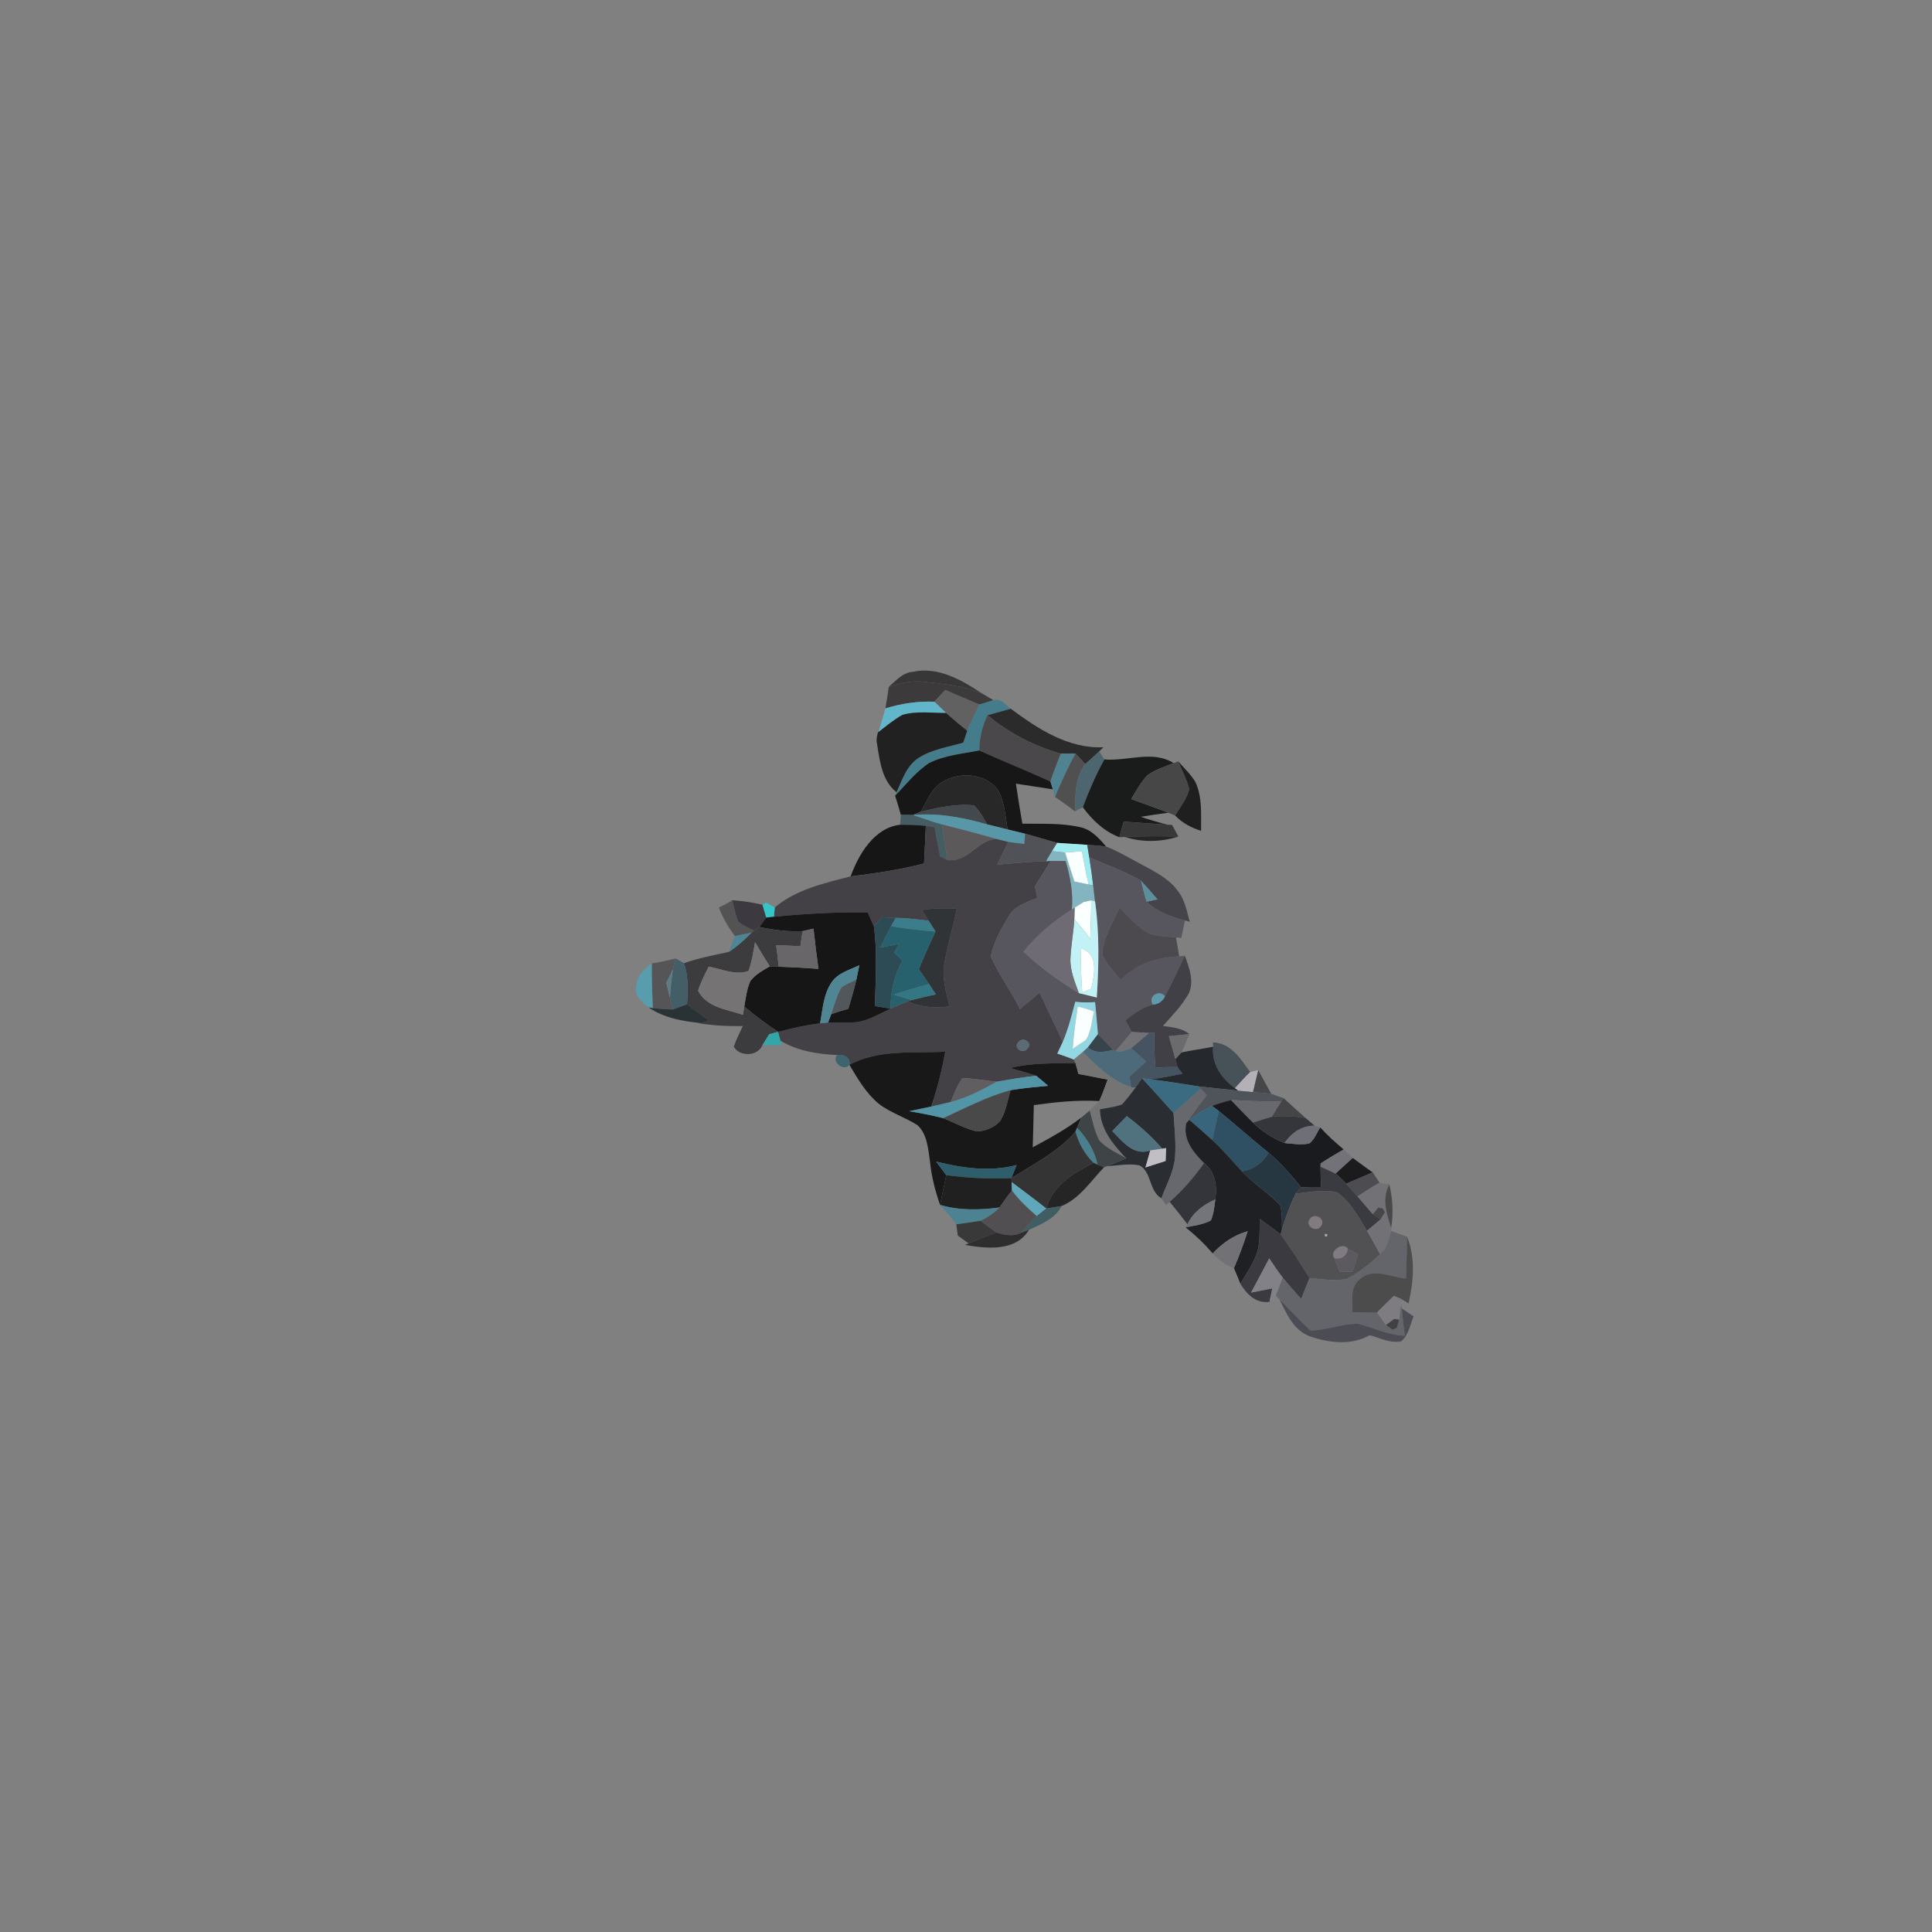 <?xml version="1.0" encoding="UTF-8" ?>
<!DOCTYPE svg PUBLIC "-//W3C//DTD SVG 1.1//EN" "http://www.w3.org/Graphics/SVG/1.1/DTD/svg11.dtd">
<svg width="384pt" height="384pt" viewBox="0 0 384 384" version="1.1" xmlns="http://www.w3.org/2000/svg">
<rect x="0" y="0" width="384" height="384" fill="#808080" stroke="none"/>
<g id="#151515ae">
<path fill="#151515" opacity="0.68" d=" M 181.42 133.53 C 186.44 132.43 191.16 135.16 195.18 137.83 C 191.53 136.30 187.53 135.94 183.64 135.51 C 181.25 135.21 178.90 135.77 176.65 136.52 C 178.09 135.30 179.38 133.68 181.42 133.53 Z" />
</g>
<g id="#3c3a3bff">
<path fill="#3c3a3b" opacity="1.00" d=" M 176.65 136.52 C 178.90 135.77 181.25 135.21 183.64 135.51 C 187.53 135.94 191.53 136.30 195.18 137.83 C 195.75 138.17 196.88 138.84 197.45 139.17 C 196.76 139.39 195.38 139.82 194.68 140.04 C 192.41 139.09 190.13 138.16 187.89 137.14 C 187.17 137.93 186.45 138.70 185.72 139.47 C 182.41 139.34 179.13 139.83 175.98 140.80 C 176.23 139.38 176.45 137.95 176.65 136.52 Z" />
</g>
<g id="#616162ff">
<path fill="#616162" opacity="1.00" d=" M 185.72 139.47 C 186.45 138.70 187.17 137.93 187.89 137.14 C 190.13 138.16 192.41 139.09 194.68 140.04 C 193.83 141.76 192.96 143.47 192.24 145.25 C 190.81 144.10 189.40 142.94 188.05 141.71 C 187.26 140.97 186.48 140.22 185.72 139.47 Z" />
</g>
<g id="#62b6caff">
<path fill="#62b6ca" opacity="1.00" d=" M 175.98 140.80 C 179.13 139.83 182.41 139.34 185.72 139.47 C 186.48 140.22 187.26 140.97 188.05 141.71 C 185.15 141.73 182.14 141.26 179.32 142.11 C 177.61 143.08 176.10 144.35 174.54 145.54 C 174.67 145.16 174.92 144.40 175.04 144.02 C 175.37 142.95 175.68 141.88 175.98 140.80 Z" />
</g>
<g id="#437c8bfa">
<path fill="#437c8b" opacity="0.98" d=" M 197.45 139.17 C 198.93 138.67 199.85 140.13 200.90 140.87 C 199.35 141.30 197.81 141.73 196.27 142.16 C 195.22 144.35 194.66 146.73 194.65 149.16 C 191.29 149.82 187.77 150.11 184.67 151.66 C 182.04 153.39 180.10 155.93 177.91 158.15 L 178.20 157.47 C 179.31 154.99 180.20 152.14 182.63 150.60 C 185.29 148.92 188.47 148.47 191.45 147.60 C 191.64 147.01 192.04 145.84 192.24 145.25 C 192.96 143.47 193.83 141.76 194.68 140.04 C 195.38 139.82 196.76 139.39 197.45 139.17 Z" />
</g>
<g id="#2b2b2cfd">
<path fill="#2b2b2c" opacity="1.00" d=" M 196.27 142.16 C 197.81 141.73 199.35 141.30 200.90 140.87 C 206.28 144.86 212.32 148.84 219.32 148.52 C 219.11 148.72 218.69 149.14 218.48 149.35 C 217.57 150.21 216.62 151.03 215.69 151.87 C 215.06 151.16 214.42 150.47 213.76 149.78 C 212.79 149.76 211.81 149.79 210.84 149.81 C 205.51 148.27 200.54 145.71 196.27 142.16 Z" />
</g>
<g id="#222122ff">
<path fill="#222122" opacity="1.00" d=" M 174.54 145.54 C 176.10 144.35 177.61 143.08 179.32 142.11 C 182.14 141.26 185.15 141.73 188.05 141.71 C 189.40 142.94 190.81 144.10 192.24 145.25 C 192.04 145.84 191.64 147.01 191.45 147.60 C 188.47 148.47 185.29 148.92 182.63 150.60 C 180.20 152.14 179.31 154.99 178.20 157.47 C 175.31 155.20 174.87 151.32 174.33 147.93 C 173.98 146.55 174.64 145.29 175.04 144.02 C 174.92 144.40 174.67 145.16 174.54 145.54 Z" />
</g>
<g id="#4a484aff">
<path fill="#4a484a" opacity="1.00" d=" M 194.65 149.16 C 194.66 146.73 195.22 144.35 196.27 142.16 C 200.54 145.71 205.51 148.27 210.84 149.81 C 210.13 151.64 209.40 153.46 208.79 155.32 C 204.11 153.18 199.33 151.29 194.65 149.16 Z" />
</g>
<g id="#171718ff">
<path fill="#171718" opacity="1.00" d=" M 194.65 149.16 C 199.33 151.29 204.11 153.18 208.79 155.32 C 208.91 155.71 209.14 156.49 209.26 156.88 C 206.81 156.50 204.37 156.12 201.92 155.76 C 202.31 158.41 202.74 161.06 203.20 163.71 C 207.02 163.78 210.90 163.54 214.66 164.40 C 216.89 164.84 218.42 166.61 219.84 168.24 C 218.59 168.10 217.34 168.00 216.09 167.92 C 214.10 167.79 212.11 167.66 210.13 167.53 C 207.99 166.96 205.88 166.28 203.75 165.71 C 202.59 165.42 201.44 165.13 200.28 164.86 C 199.76 162.14 199.72 159.17 198.19 156.78 C 195.61 153.66 190.68 153.39 187.34 155.40 C 185.10 156.65 184.29 159.26 183.02 161.33 C 182.63 161.50 181.85 161.82 181.45 161.99 C 180.85 161.98 179.65 161.96 179.05 161.95 C 178.70 160.67 178.31 159.41 177.91 158.15 C 180.10 155.93 182.04 153.39 184.67 151.66 C 187.77 150.11 191.29 149.82 194.65 149.16 Z" />
</g>
<g id="#4f8392fe">
<path fill="#4f8392" opacity="1.00" d=" M 210.84 149.81 C 211.81 149.79 212.79 149.76 213.76 149.78 C 212.24 152.57 210.92 155.46 209.70 158.40 C 209.59 158.02 209.37 157.26 209.26 156.88 C 209.14 156.49 208.91 155.71 208.79 155.32 C 209.40 153.46 210.13 151.64 210.84 149.81 Z" />
</g>
<g id="#505051ff">
<path fill="#505051" opacity="1.00" d=" M 209.70 158.40 C 210.92 155.46 212.24 152.57 213.76 149.78 C 214.42 150.47 215.06 151.16 215.69 151.87 C 213.64 154.57 213.75 158.06 213.65 161.27 C 212.37 160.26 211.03 159.33 209.70 158.40 Z" />
</g>
<g id="#4d656efe">
<path fill="#4d656e" opacity="1.00" d=" M 215.69 151.87 C 216.62 151.03 217.57 150.21 218.48 149.35 C 218.74 149.75 219.25 150.54 219.50 150.94 C 217.82 153.99 216.45 157.19 215.22 160.44 C 214.82 160.65 214.04 161.06 213.65 161.27 C 213.75 158.06 213.64 154.57 215.69 151.87 Z" />
</g>
<g id="#1a1b1bff">
<path fill="#1a1b1b" opacity="1.00" d=" M 219.50 150.94 C 224.08 151.35 229.10 149.04 233.27 151.68 C 231.49 152.38 229.62 152.95 228.05 154.08 C 226.73 155.47 225.82 157.19 224.83 158.82 C 227.29 159.72 229.76 160.58 232.20 161.53 C 230.37 161.78 228.54 162.05 226.73 162.35 C 228.46 162.93 230.23 163.45 232.00 163.91 C 229.12 163.72 226.23 163.52 223.35 163.30 C 223.13 164.07 222.70 165.62 222.48 166.40 C 219.44 165.25 217.12 163.01 215.22 160.44 C 216.45 157.19 217.82 153.99 219.50 150.94 Z" />
</g>
<g id="#484748ff">
<path fill="#484748" opacity="1.00" d=" M 228.05 154.08 C 229.62 152.95 231.49 152.38 233.27 151.68 L 234.19 151.33 C 234.95 153.16 235.91 154.94 236.38 156.88 C 235.88 158.81 234.59 160.41 233.57 162.09 C 233.23 161.95 232.54 161.67 232.20 161.53 C 229.76 160.58 227.29 159.72 224.83 158.82 C 225.82 157.19 226.73 155.47 228.05 154.08 Z" />
</g>
<g id="#1e1f1efd">
<path fill="#1e1f1e" opacity="1.00" d=" M 234.19 151.33 C 235.32 152.65 236.64 153.85 237.55 155.35 C 239.02 158.39 238.69 161.87 238.72 165.14 C 236.79 164.52 234.97 163.58 233.57 162.09 C 234.59 160.41 235.88 158.81 236.38 156.88 C 235.91 154.94 234.95 153.16 234.19 151.33 Z" />
</g>
<g id="#292829ff">
<path fill="#292829" opacity="1.00" d=" M 187.34 155.40 C 190.68 153.39 195.61 153.66 198.19 156.78 C 199.72 159.17 199.76 162.14 200.28 164.86 C 198.92 164.53 197.57 164.20 196.22 163.86 C 195.41 162.56 194.72 161.15 193.59 160.09 C 190.03 159.69 186.47 160.54 183.02 161.33 C 184.29 159.26 185.10 156.65 187.34 155.40 Z" />
</g>
<g id="#43494dff">
<path fill="#43494d" opacity="1.00" d=" M 183.02 161.33 C 186.47 160.54 190.03 159.69 193.59 160.09 C 194.72 161.15 195.41 162.56 196.22 163.86 C 191.42 162.48 186.47 161.54 181.45 161.99 C 181.85 161.82 182.63 161.50 183.02 161.33 Z" />
</g>
<g id="#455c63ff">
<path fill="#455c63" opacity="1.00" d=" M 179.05 161.95 C 179.65 161.96 180.85 161.98 181.45 161.99 C 183.38 162.61 185.27 163.31 187.22 163.86 C 187.55 166.22 187.93 168.57 188.31 170.92 C 187.95 170.75 187.22 170.40 186.85 170.23 C 186.46 168.29 186.13 166.33 185.76 164.38 C 185.33 164.32 184.46 164.20 184.02 164.14 C 182.33 164.00 180.63 163.92 178.93 163.92 C 178.96 163.42 179.02 162.44 179.05 161.95 Z" />
</g>
<g id="#5897a8ff">
<path fill="#5897a8" opacity="1.00" d=" M 181.45 161.99 C 186.47 161.54 191.42 162.48 196.22 163.86 C 197.57 164.20 198.92 164.53 200.28 164.86 C 201.44 165.13 202.59 165.42 203.75 165.71 C 203.71 166.22 203.64 167.24 203.60 167.75 C 202.54 167.63 201.47 167.49 200.42 167.34 C 199.80 167.19 198.56 166.88 197.94 166.73 C 194.39 165.69 190.80 164.78 187.22 163.86 C 185.27 163.31 183.38 162.61 181.45 161.99 Z" />
</g>
<g id="#393839fc">
<path fill="#393839" opacity="1.00" d=" M 223.35 163.30 C 226.23 163.52 229.12 163.72 232.00 163.91 L 232.95 163.95 C 233.27 164.54 233.90 165.70 234.22 166.28 C 230.68 166.18 227.13 166.19 223.60 166.35 L 222.48 166.40 C 222.70 165.62 223.13 164.07 223.35 163.30 Z" />
</g>
<g id="#161616ff">
<path fill="#161616" opacity="1.00" d=" M 169.07 174.19 C 170.68 169.74 173.79 164.50 178.93 163.92 C 180.63 163.92 182.33 164.00 184.02 164.14 C 183.92 166.63 183.77 169.13 183.66 171.62 C 178.88 172.88 173.98 173.59 169.07 174.19 Z" />
</g>
<g id="#434146ff">
<path fill="#434146" opacity="1.00" d=" M 184.02 164.14 C 184.46 164.20 185.33 164.32 185.76 164.38 C 186.13 166.33 186.46 168.29 186.85 170.23 C 187.22 170.40 187.95 170.75 188.31 170.92 C 192.28 171.51 194.19 167.04 197.94 166.73 C 198.56 166.88 199.80 167.19 200.42 167.34 C 199.70 168.84 198.96 170.34 198.22 171.84 C 201.45 171.60 204.68 171.26 207.93 171.15 L 208.85 171.12 C 207.78 172.78 206.77 174.48 205.70 176.13 C 205.86 176.91 206.02 177.69 206.18 178.47 C 204.03 179.33 201.51 180.10 200.37 182.31 C 198.92 184.73 197.49 187.26 196.92 190.05 C 198.48 193.74 200.99 196.94 202.72 200.56 C 204.00 199.44 205.35 198.40 206.63 197.28 C 208.14 200.56 209.74 203.80 211.23 207.09 C 210.88 207.87 210.52 208.64 210.15 209.41 C 211.25 209.77 212.34 210.16 213.43 210.59 L 213.75 211.27 C 209.40 211.39 205.01 211.21 200.76 212.28 C 202.50 212.75 204.24 213.24 205.95 213.81 C 203.33 214.10 200.72 214.53 198.13 215.00 C 195.84 214.78 193.58 214.35 191.28 214.28 C 190.26 215.73 189.61 217.39 188.96 219.03 C 187.66 219.36 186.36 219.66 185.06 219.95 C 186.29 216.39 187.21 212.73 187.87 209.03 C 181.49 209.37 174.66 208.52 168.82 211.63 C 169.14 210.20 167.58 209.46 166.38 209.69 C 162.50 209.54 158.48 208.87 155.11 206.84 C 154.99 206.40 154.75 205.53 154.64 205.09 C 157.39 204.38 160.17 203.73 163.00 203.40 C 163.40 203.36 164.19 203.27 164.59 203.23 C 166.50 203.21 168.41 203.34 170.32 203.15 C 172.73 202.80 174.84 201.47 177.02 200.47 C 178.12 199.97 179.23 199.48 180.36 199.04 C 183.00 200.21 185.90 200.42 188.74 200.04 C 188.07 197.27 187.17 194.41 187.68 191.54 C 188.33 187.85 189.45 184.26 190.18 180.59 C 187.86 180.47 185.54 180.47 183.25 180.88 C 183.58 181.40 184.23 182.46 184.56 182.99 C 182.38 182.76 180.21 182.44 178.03 182.44 C 177.12 182.41 176.22 182.36 175.32 182.31 C 174.91 182.76 174.10 183.66 173.69 184.11 C 173.29 183.19 172.88 182.27 172.46 181.36 C 166.24 181.25 160.02 181.60 153.83 182.21 C 153.87 181.75 153.95 180.82 153.99 180.36 C 158.19 176.82 163.85 175.51 169.07 174.19 C 173.98 173.59 178.88 172.88 183.66 171.62 C 183.77 169.13 183.92 166.63 184.02 164.14 M 202.41 207.14 C 201.24 208.31 203.40 209.60 204.23 208.41 C 205.40 207.23 203.23 205.94 202.41 207.14 Z" />
</g>
<g id="#5b595aff">
<path fill="#5b595a" opacity="1.00" d=" M 187.22 163.86 C 190.80 164.78 194.39 165.69 197.94 166.73 C 194.19 167.04 192.28 171.51 188.31 170.92 C 187.93 168.57 187.55 166.22 187.22 163.86 Z" />
</g>
<g id="#515258ff">
<path fill="#515258" opacity="1.00" d=" M 203.75 165.71 C 205.88 166.28 207.99 166.96 210.13 167.53 C 209.88 167.93 209.37 168.75 209.11 169.16 C 208.81 169.66 208.22 170.65 207.93 171.15 C 204.68 171.26 201.45 171.60 198.22 171.84 C 198.96 170.34 199.70 168.84 200.42 167.34 C 201.47 167.49 202.54 167.63 203.60 167.75 C 203.64 167.24 203.71 166.22 203.75 165.71 Z" />
</g>
<g id="#181818df">
<path fill="#181818" opacity="0.87" d=" M 223.60 166.35 C 227.13 166.19 230.68 166.18 234.22 166.28 C 230.73 167.36 227.09 167.48 223.60 166.35 Z" />
</g>
<g id="#9febf0ff">
<path fill="#9febf0" opacity="1.00" d=" M 209.11 169.16 C 209.37 168.75 209.88 167.93 210.13 167.53 C 212.11 167.66 214.10 167.79 216.09 167.92 C 216.19 168.54 216.40 169.79 216.50 170.42 C 216.81 172.27 217.06 174.14 217.28 176.01 L 216.38 175.79 C 215.84 173.60 215.44 171.38 215.05 169.17 C 213.93 169.29 212.81 169.38 211.69 169.45 C 210.83 169.37 209.97 169.27 209.11 169.16 Z" />
</g>
<g id="#444349fa">
<path fill="#444349" opacity="0.98" d=" M 216.09 167.92 C 217.34 168.00 218.59 168.10 219.84 168.24 C 222.35 169.24 224.66 170.66 227.06 171.91 C 229.58 173.29 232.30 174.61 234.04 177.00 C 235.49 178.76 235.88 181.07 236.48 183.21 L 235.52 182.94 C 232.74 182.27 229.99 181.24 227.89 179.22 C 228.44 179.11 229.52 178.88 230.06 178.76 C 228.97 177.51 227.91 176.25 226.79 175.04 C 223.52 173.17 219.94 171.92 216.50 170.42 C 216.40 169.79 216.19 168.54 216.09 167.92 Z" />
</g>
<g id="#83b5c1ff">
<path fill="#83b5c1" opacity="1.00" d=" M 207.93 171.15 C 208.22 170.65 208.81 169.66 209.11 169.16 C 209.97 169.27 210.83 169.37 211.69 169.45 C 212.28 171.38 212.94 173.29 213.56 175.21 C 214.27 175.36 215.68 175.64 216.38 175.79 L 217.28 176.01 C 217.40 177.06 217.52 178.12 217.65 179.17 L 216.88 178.96 C 216.52 179.04 215.79 179.18 215.43 179.26 C 214.97 179.54 214.06 180.12 213.60 180.40 L 213.03 180.79 C 213.35 177.51 212.70 174.27 211.80 171.14 C 211.06 171.13 209.59 171.12 208.85 171.12 L 207.93 171.15 Z" />
</g>
<g id="#faffffff">
<path fill="#faffff" opacity="1.00" d=" M 211.69 169.45 C 212.81 169.38 213.93 169.29 215.05 169.17 C 215.44 171.38 215.84 173.60 216.38 175.79 C 215.68 175.64 214.27 175.36 213.56 175.21 C 212.94 173.29 212.28 171.38 211.69 169.45 Z" />
</g>
<g id="#57555dff">
<path fill="#57555d" opacity="1.00" d=" M 216.50 170.42 C 219.94 171.92 223.52 173.17 226.79 175.04 C 227.12 176.44 227.45 177.85 227.89 179.22 C 229.99 181.24 232.74 182.27 235.52 182.94 C 235.33 183.81 234.97 185.54 234.79 186.41 L 233.74 186.33 C 231.98 186.14 230.20 186.08 228.51 185.59 C 226.10 184.40 224.40 182.23 222.53 180.37 C 221.22 183.40 219.20 186.34 219.11 189.73 C 219.93 191.67 221.49 193.19 222.79 194.82 C 225.78 191.54 230.06 190.28 234.38 190.09 L 235.49 189.96 C 234.22 192.67 232.94 195.38 231.55 198.03 C 230.40 196.54 228.06 198.09 229.15 199.69 C 227.05 200.14 225.33 201.50 223.69 202.80 C 224.00 203.38 224.64 204.54 224.96 205.11 C 223.90 206.36 222.84 207.61 221.79 208.86 L 221.23 208.69 C 220.24 207.63 219.25 206.58 218.22 205.56 C 218.02 203.44 217.88 201.30 217.65 199.18 C 216.34 199.26 215.02 199.27 213.72 199.11 C 213.01 201.80 212.33 204.52 211.23 207.09 C 209.74 203.80 208.14 200.56 206.63 197.28 C 205.35 198.40 204.00 199.44 202.72 200.56 C 200.99 196.94 198.48 193.74 196.92 190.05 C 197.49 187.26 198.92 184.73 200.37 182.31 C 201.51 180.10 204.03 179.33 206.18 178.47 C 206.02 177.69 205.86 176.91 205.70 176.13 C 206.77 174.48 207.78 172.78 208.85 171.12 C 209.59 171.12 211.06 171.13 211.80 171.14 C 212.70 174.27 213.35 177.51 213.03 180.79 C 209.42 183.09 206.07 185.79 203.44 189.18 C 206.78 192.32 210.53 195.00 214.43 197.39 C 215.61 197.68 216.80 197.97 217.99 198.26 C 218.40 191.90 218.54 185.50 217.65 179.17 C 217.52 178.12 217.40 177.06 217.28 176.01 C 217.06 174.14 216.81 172.27 216.50 170.42 Z" />
</g>
<g id="#5c8e9eff">
<path fill="#5c8e9e" opacity="1.00" d=" M 226.79 175.04 C 227.91 176.25 228.97 177.51 230.06 178.76 C 229.52 178.88 228.44 179.11 227.89 179.22 C 227.45 177.85 227.12 176.44 226.79 175.04 Z" />
</g>
<g id="#0f0f1164">
<path fill="#0f0f11" opacity="0.39" d=" M 142.89 180.36 C 143.81 179.95 144.69 179.47 145.53 178.92 C 145.88 180.36 146.19 181.83 146.74 183.22 C 147.71 183.95 148.81 184.47 149.91 185.00 L 149.40 185.37 C 148.29 185.59 147.17 185.82 146.06 186.05 C 144.77 184.30 143.63 182.41 142.89 180.36 Z" />
</g>
<g id="#38363cef">
<path fill="#38363c" opacity="0.94" d=" M 145.53 178.92 C 147.55 179.07 149.57 179.36 151.55 179.82 C 151.73 180.46 152.11 181.73 152.30 182.37 C 151.95 182.84 151.26 183.78 150.91 184.25 C 150.66 184.44 150.16 184.81 149.91 185.00 C 148.81 184.47 147.71 183.95 146.74 183.22 C 146.19 181.83 145.88 180.36 145.53 178.92 Z" />
</g>
<g id="#fbffffff">
<path fill="#fbffff" opacity="1.00" d=" M 213.60 180.40 C 214.06 180.12 214.97 179.54 215.43 179.26 C 215.79 179.18 216.52 179.04 216.88 178.96 C 216.90 181.54 216.78 184.11 216.69 186.68 C 215.76 185.27 214.65 183.99 213.53 182.73 C 213.54 182.15 213.58 180.99 213.60 180.40 Z" />
</g>
<g id="#c2f2f6ff">
<path fill="#c2f2f6" opacity="1.00" d=" M 216.88 178.96 L 217.65 179.17 C 218.54 185.50 218.40 191.90 217.99 198.26 C 216.80 197.97 215.61 197.68 214.43 197.39 C 213.64 195.15 212.64 192.87 212.76 190.44 C 212.88 187.86 213.37 185.31 213.53 182.73 C 214.65 183.99 215.76 185.27 216.69 186.68 C 216.78 184.11 216.90 181.54 216.88 178.96 M 214.88 188.54 C 214.79 191.45 214.87 194.35 215.10 197.25 C 215.55 197.06 216.44 196.70 216.88 196.51 C 217.55 193.86 218.40 189.48 214.88 188.54 Z" />
</g>
<g id="#2ecaccec">
<path fill="#2ecacc" opacity="0.93" d=" M 151.55 179.82 L 152.28 179.40 C 152.71 179.64 153.57 180.12 153.99 180.36 C 153.95 180.82 153.87 181.75 153.83 182.21 C 153.45 182.25 152.68 182.33 152.30 182.37 C 152.11 181.73 151.73 180.46 151.55 179.82 Z" />
</g>
<g id="#313437ff">
<path fill="#313437" opacity="1.00" d=" M 183.25 180.88 C 185.54 180.47 187.86 180.47 190.18 180.59 C 189.45 184.26 188.33 187.85 187.68 191.54 C 187.17 194.41 188.07 197.27 188.74 200.04 C 185.90 200.42 183.00 200.21 180.36 199.04 L 181.19 198.76 C 182.79 198.36 184.39 197.98 186.01 197.64 C 185.67 197.12 184.99 196.09 184.65 195.58 C 183.99 194.58 183.31 193.59 182.62 192.63 C 183.66 190.10 184.77 187.61 185.94 185.15 C 185.59 184.61 184.90 183.53 184.56 182.99 C 184.23 182.46 183.58 181.40 183.25 180.88 Z" />
</g>
<g id="#4c494fff">
<path fill="#4c494f" opacity="1.00" d=" M 222.53 180.37 C 224.40 182.23 226.10 184.40 228.51 185.59 C 230.20 186.08 231.98 186.14 233.74 186.33 C 233.94 187.58 234.16 188.84 234.38 190.09 C 230.06 190.28 225.78 191.54 222.79 194.82 C 221.49 193.19 219.93 191.67 219.11 189.73 C 219.20 186.34 221.22 183.40 222.53 180.37 Z" />
</g>
<g id="#151615ff">
<path fill="#151615" opacity="1.00" d=" M 153.83 182.21 C 160.02 181.60 166.24 181.25 172.46 181.36 C 172.88 182.27 173.29 183.19 173.69 184.11 C 174.41 189.36 174.03 194.68 173.89 199.95 C 174.67 200.08 176.24 200.34 177.02 200.47 C 174.84 201.47 172.73 202.80 170.32 203.15 C 168.41 203.34 166.50 203.21 164.59 203.23 C 164.75 202.82 165.06 201.99 165.22 201.57 C 166.34 201.17 167.47 200.82 168.62 200.50 C 169.20 198.57 169.76 196.64 170.22 194.69 C 170.42 193.74 170.61 192.79 170.80 191.84 C 168.86 192.79 166.52 193.37 165.27 195.27 C 163.65 197.66 163.51 200.65 163.00 203.40 C 160.17 203.73 157.39 204.38 154.64 205.09 C 152.31 203.53 150.05 201.87 147.93 200.04 C 148.22 198.35 148.44 196.62 149.11 195.03 C 150.10 193.69 151.60 192.89 153.01 192.07 C 153.45 192.09 154.33 192.12 154.77 192.14 C 157.41 192.23 160.05 192.37 162.68 192.57 C 162.30 189.91 161.98 187.24 161.69 184.57 C 161.15 184.70 160.07 184.95 159.53 185.07 C 156.63 185.23 153.74 184.83 150.91 184.25 C 151.26 183.78 151.95 182.84 152.30 182.37 C 152.68 182.33 153.45 182.25 153.83 182.21 Z" />
</g>
<g id="#6f6b75ff">
<path fill="#6f6b75" opacity="1.00" d=" M 213.03 180.79 L 213.60 180.40 C 213.58 180.99 213.54 182.15 213.53 182.73 C 213.37 185.31 212.88 187.86 212.76 190.44 C 212.64 192.87 213.64 195.15 214.43 197.39 C 210.53 195.00 206.78 192.32 203.44 189.18 C 206.07 185.79 209.42 183.09 213.03 180.79 Z" />
</g>
<g id="#2d4b54ff">
<path fill="#2d4b54" opacity="1.00" d=" M 175.32 182.31 C 176.22 182.36 177.12 182.41 178.03 182.44 C 177.79 182.86 177.33 183.69 177.10 184.11 C 176.36 185.51 175.67 186.94 174.95 188.36 C 176.20 188.11 177.45 187.85 178.70 187.59 C 178.46 188.03 177.98 188.92 177.74 189.36 C 178.29 189.87 178.83 190.39 179.38 190.90 C 177.74 193.82 176.96 197.12 177.02 200.47 C 176.24 200.34 174.67 200.08 173.89 199.95 C 174.03 194.68 174.41 189.36 173.69 184.11 C 174.10 183.66 174.91 182.76 175.32 182.31 Z" />
</g>
<g id="#3c7d8bff">
<path fill="#3c7d8b" opacity="1.00" d=" M 178.03 182.44 C 180.21 182.44 182.38 182.76 184.56 182.99 C 184.90 183.53 185.59 184.61 185.94 185.15 C 182.98 184.93 180.02 184.63 177.10 184.11 C 177.33 183.69 177.79 182.86 178.03 182.44 Z" />
</g>
<g id="#3c3b3efe">
<path fill="#3c3b3e" opacity="1.00" d=" M 150.91 184.25 C 153.74 184.83 156.63 185.23 159.53 185.07 C 159.36 186.07 159.21 187.07 159.08 188.07 C 157.47 188.00 155.87 187.89 154.26 187.85 C 154.47 189.28 154.64 190.71 154.77 192.14 C 154.33 192.12 153.45 192.09 153.01 192.07 C 151.99 190.49 151.03 188.88 150.07 187.27 C 149.73 189.19 149.45 191.14 148.77 192.98 C 146.17 193.94 143.44 192.58 140.87 192.12 C 140.10 193.68 139.25 195.23 138.75 196.91 C 140.44 200.25 144.50 200.63 147.68 201.71 C 147.74 201.29 147.87 200.46 147.93 200.04 C 150.05 201.87 152.31 203.53 154.64 205.09 C 154.20 205.21 153.33 205.43 152.89 205.54 C 152.55 206.09 151.88 207.18 151.54 207.72 C 150.66 209.97 146.99 210.11 145.85 208.03 C 146.33 206.62 147.01 205.29 147.63 203.94 C 144.57 203.97 141.50 203.85 138.48 203.30 L 139.37 203.35 C 139.77 203.22 140.56 202.94 140.95 202.81 C 139.49 201.74 138.01 200.70 136.55 199.63 C 136.76 196.89 136.83 194.08 135.95 191.44 C 138.85 190.41 141.89 189.85 144.89 189.19 C 146.55 188.11 148.00 186.76 149.40 185.37 L 149.91 185.00 C 150.16 184.81 150.66 184.44 150.91 184.25 Z" />
</g>
<g id="#686668ff">
<path fill="#686668" opacity="1.00" d=" M 159.53 185.07 C 160.07 184.95 161.15 184.70 161.69 184.57 C 161.98 187.24 162.30 189.91 162.68 192.57 C 160.05 192.37 157.41 192.23 154.77 192.14 C 154.64 190.71 154.47 189.28 154.26 187.85 C 155.87 187.89 157.47 188.00 159.08 188.07 C 159.21 187.07 159.36 186.07 159.53 185.07 Z" />
</g>
<g id="#27616dff">
<path fill="#27616d" opacity="1.00" d=" M 177.10 184.11 C 180.02 184.63 182.98 184.93 185.94 185.15 C 184.77 187.61 183.66 190.10 182.62 192.63 C 183.31 193.59 183.99 194.58 184.65 195.58 C 182.30 196.22 179.97 196.92 177.65 197.67 C 178.53 197.95 180.30 198.49 181.19 198.76 L 180.36 199.04 C 179.23 199.48 178.12 199.97 177.02 200.47 C 176.96 197.12 177.74 193.82 179.38 190.90 C 178.83 190.39 178.29 189.87 177.74 189.36 C 177.98 188.92 178.46 188.03 178.70 187.59 C 177.45 187.85 176.20 188.11 174.95 188.36 C 175.67 186.94 176.36 185.51 177.10 184.11 Z" />
</g>
<g id="#448595dd">
<path fill="#448595" opacity="0.87" d=" M 146.06 186.05 C 147.17 185.82 148.29 185.59 149.40 185.37 C 148.00 186.76 146.55 188.11 144.89 189.19 C 145.30 188.15 145.69 187.10 146.06 186.05 Z" />
</g>
<g id="#767375ff">
<path fill="#767375" opacity="1.00" d=" M 148.77 192.98 C 149.45 191.14 149.73 189.19 150.07 187.27 C 151.03 188.88 151.99 190.49 153.01 192.07 C 151.60 192.89 150.10 193.69 149.11 195.03 C 148.44 196.62 148.22 198.35 147.93 200.04 C 147.87 200.46 147.74 201.29 147.68 201.71 C 144.50 200.63 140.44 200.25 138.75 196.91 C 139.25 195.23 140.10 193.68 140.87 192.12 C 143.44 192.58 146.17 193.94 148.77 192.98 Z" />
</g>
<g id="#feffffff">
<path fill="#feffff" opacity="1.00" d=" M 214.88 188.54 C 218.40 189.48 217.55 193.86 216.88 196.51 C 216.44 196.70 215.55 197.06 215.10 197.25 C 214.87 194.35 214.79 191.45 214.88 188.54 Z" />
</g>
<g id="#3e3e44f8">
<path fill="#3e3e44" opacity="0.97" d=" M 235.49 189.96 C 236.34 192.31 237.38 194.92 236.31 197.39 C 234.97 199.84 232.97 201.84 231.14 203.92 C 232.96 204.18 234.90 204.30 236.39 205.54 C 235.03 205.68 233.67 205.81 232.31 205.94 C 232.77 207.46 233.20 208.98 233.62 210.52 C 233.73 210.91 233.94 211.69 234.05 212.08 C 232.57 212.06 231.10 212.12 229.63 212.18 C 229.47 209.87 229.38 207.55 229.41 205.24 L 228.40 205.32 C 227.54 205.27 225.82 205.17 224.96 205.11 C 224.64 204.54 224.00 203.38 223.69 202.80 C 225.33 201.50 227.05 200.14 229.15 199.69 C 230.28 199.57 231.08 199.02 231.55 198.03 C 232.94 195.38 234.22 192.67 235.49 189.96 Z" />
</g>
<g id="#555557ff">
<path fill="#555557" opacity="1.00" d=" M 129.55 191.49 C 131.15 191.26 132.71 190.89 134.28 190.51 C 134.15 191.04 133.88 192.10 133.75 192.63 C 133.33 193.54 132.88 194.44 132.42 195.34 C 132.67 196.33 132.92 197.32 133.15 198.32 C 133.32 199.10 133.51 199.87 133.70 200.65 C 132.37 200.62 131.05 200.51 129.74 200.37 C 129.64 197.41 129.50 194.45 129.55 191.49 Z" />
</g>
<g id="#445e67ff">
<path fill="#445e67" opacity="1.00" d=" M 134.28 190.51 C 134.70 190.74 135.53 191.20 135.95 191.44 C 136.83 194.08 136.76 196.89 136.55 199.63 C 135.60 199.98 134.65 200.32 133.70 200.65 C 133.51 199.87 133.32 199.10 133.15 198.32 C 133.28 196.41 133.47 194.51 133.75 192.63 C 133.88 192.10 134.15 191.04 134.28 190.51 Z" />
</g>
<g id="#50a1b4db">
<path fill="#50a1b4" opacity="0.86" d=" M 126.41 196.15 C 126.50 194.09 127.98 192.61 129.55 191.49 C 129.50 194.45 129.64 197.41 129.74 200.37 L 128.91 200.24 C 127.66 199.26 126.03 197.95 126.41 196.15 Z" />
</g>
<g id="#508593ff">
<path fill="#508593" opacity="1.00" d=" M 165.27 195.27 C 166.52 193.37 168.86 192.79 170.80 191.84 C 170.61 192.79 170.42 193.74 170.22 194.69 C 169.24 195.23 168.16 195.60 167.25 196.27 C 166.29 197.91 165.86 199.79 165.22 201.57 C 165.06 201.99 164.75 202.82 164.59 203.23 C 164.19 203.27 163.40 203.36 163.00 203.40 C 163.51 200.65 163.65 197.66 165.27 195.27 Z" />
</g>
<g id="#607b86ff">
<path fill="#607b86" opacity="1.00" d=" M 132.42 195.34 C 132.88 194.44 133.33 193.54 133.75 192.63 C 133.47 194.51 133.28 196.41 133.15 198.32 C 132.92 197.32 132.67 196.33 132.42 195.34 Z" />
</g>
<g id="#51575aff">
<path fill="#51575a" opacity="1.00" d=" M 167.25 196.27 C 168.16 195.60 169.24 195.23 170.22 194.69 C 169.76 196.64 169.20 198.57 168.62 200.50 C 167.47 200.82 166.34 201.17 165.22 201.57 C 165.86 199.79 166.29 197.91 167.25 196.27 Z" />
</g>
<g id="#337784ff">
<path fill="#337784" opacity="1.00" d=" M 177.65 197.67 C 179.97 196.92 182.30 196.22 184.65 195.58 C 184.99 196.09 185.67 197.12 186.01 197.64 C 184.39 197.98 182.79 198.36 181.19 198.76 C 180.30 198.49 178.53 197.95 177.65 197.67 Z" />
</g>
<g id="#5e99acff">
<path fill="#5e99ac" opacity="1.00" d=" M 229.15 199.69 C 228.06 198.09 230.40 196.54 231.55 198.03 C 231.08 199.02 230.28 199.57 229.15 199.69 Z" />
</g>
<g id="#1a2427d5">
<path fill="#1a2427" opacity="0.84" d=" M 133.70 200.65 C 134.65 200.32 135.60 199.98 136.55 199.63 C 138.01 200.70 139.49 201.74 140.95 202.81 C 140.56 202.94 139.77 203.22 139.37 203.35 C 135.71 202.99 132.02 202.35 128.91 200.24 L 129.74 200.37 C 131.05 200.51 132.37 200.62 133.70 200.65 Z" />
</g>
<g id="#93d7e2ff">
<path fill="#93d7e2" opacity="1.00" d=" M 213.72 199.11 C 215.02 199.27 216.34 199.26 217.65 199.18 C 217.88 201.30 218.02 203.44 218.22 205.56 C 217.73 206.22 216.73 207.52 216.23 208.18 C 215.98 208.41 215.47 208.87 215.22 209.10 C 214.77 209.47 213.88 210.22 213.43 210.59 C 212.34 210.16 211.25 209.77 210.15 209.41 C 210.52 208.64 210.88 207.87 211.23 207.09 C 212.33 204.52 213.01 201.80 213.72 199.11 M 214.21 200.03 C 213.80 202.83 213.40 205.64 213.20 208.47 C 214.07 207.88 214.94 207.30 215.82 206.72 C 216.92 205.06 216.97 202.94 217.47 201.05 C 216.41 200.63 215.32 200.29 214.21 200.03 Z" />
</g>
<g id="#f9ffffff">
<path fill="#f9ffff" opacity="1.00" d=" M 214.21 200.03 C 215.32 200.29 216.41 200.63 217.47 201.05 C 216.97 202.94 216.92 205.06 215.82 206.72 C 214.94 207.30 214.07 207.88 213.20 208.47 C 213.40 205.64 213.80 202.83 214.21 200.03 Z" />
</g>
<g id="#26adb0d4">
<path fill="#26adb0" opacity="0.83" d=" M 152.89 205.54 C 153.33 205.43 154.20 205.21 154.64 205.09 C 154.75 205.53 154.99 206.40 155.11 206.84 L 155.35 207.75 C 154.40 207.74 152.49 207.73 151.54 207.72 C 151.88 207.18 152.55 206.09 152.89 205.54 Z" />
</g>
<g id="#727276ff">
<path fill="#727276" opacity="1.00" d=" M 224.96 205.11 C 225.82 205.17 227.54 205.27 228.40 205.32 C 227.19 206.31 226.04 207.36 224.82 208.34 C 224.10 208.60 223.38 208.85 222.64 209.05 C 222.43 209.00 222.01 208.91 221.79 208.86 C 222.84 207.61 223.90 206.36 224.96 205.11 Z" />
</g>
<g id="#455460ff">
<path fill="#455460" opacity="1.00" d=" M 228.40 205.32 L 229.41 205.24 C 229.38 207.55 229.47 209.87 229.63 212.18 C 231.10 212.12 232.57 212.06 234.05 212.08 C 234.30 212.41 234.79 213.08 235.04 213.41 C 232.95 213.82 230.87 214.27 228.76 214.53 C 228.32 214.47 227.43 214.37 226.99 214.32 C 226.67 214.79 226.02 215.71 225.69 216.18 L 224.81 216.10 C 224.72 215.56 224.55 214.48 224.47 213.94 C 225.58 212.97 226.69 211.99 227.81 211.01 C 226.80 210.12 225.80 209.23 224.82 208.34 C 226.04 207.36 227.19 206.31 228.40 205.32 Z" />
</g>
<g id="#38434bff">
<path fill="#38434b" opacity="1.00" d=" M 216.23 208.18 C 216.73 207.52 217.73 206.22 218.22 205.56 C 219.25 206.58 220.24 207.63 221.23 208.69 C 219.50 209.10 217.70 209.46 216.23 208.18 Z" />
</g>
<g id="#6b6b6dfe">
<path fill="#6b6b6d" opacity="1.00" d=" M 232.31 205.94 C 233.67 205.81 235.03 205.68 236.39 205.54 C 235.91 206.76 235.40 207.97 234.86 209.17 C 234.55 209.51 233.93 210.18 233.62 210.52 C 233.20 208.98 232.77 207.46 232.31 205.94 Z" />
</g>
<g id="#5a6b75ff">
<path fill="#5a6b75" opacity="1.00" d=" M 202.41 207.14 C 203.23 205.94 205.40 207.23 204.23 208.41 C 203.40 209.60 201.24 208.31 202.41 207.14 Z" />
</g>
<g id="#475158ff">
<path fill="#475158" opacity="1.00" d=" M 241.10 207.18 C 244.68 207.32 246.61 210.49 248.48 213.08 C 247.42 214.11 246.44 215.20 245.46 216.29 C 242.81 214.35 240.75 211.47 241.13 208.04 L 241.10 207.18 Z" />
</g>
<g id="#181818ff">
<path fill="#181818" opacity="1.00" d=" M 168.82 211.63 C 174.66 208.52 181.49 209.37 187.87 209.03 C 187.21 212.73 186.29 216.39 185.06 219.95 C 183.60 220.25 182.15 220.55 180.70 220.86 C 182.98 221.23 185.25 221.69 187.49 222.24 C 189.66 223.13 191.75 224.26 194.04 224.86 C 195.80 224.89 197.59 224.10 198.79 222.81 C 199.92 220.95 200.28 218.75 200.85 216.68 C 203.32 216.28 205.82 216.04 208.32 215.81 C 207.54 215.13 206.75 214.46 205.95 213.81 C 204.24 213.24 202.50 212.75 200.76 212.28 C 205.01 211.21 209.40 211.39 213.75 211.27 C 213.90 211.82 214.20 212.91 214.35 213.46 C 216.29 213.79 218.21 214.23 220.16 214.57 C 219.63 216.00 219.12 217.45 218.49 218.84 C 214.14 218.59 209.79 219.05 205.48 219.65 C 205.44 222.45 205.33 225.24 205.26 228.04 C 208.59 226.25 211.93 224.43 214.94 222.11 C 214.72 222.62 214.29 223.65 214.07 224.16 L 213.75 224.93 C 210.27 228.95 205.45 231.38 201.01 234.16 C 201.36 233.29 201.71 232.42 202.06 231.56 C 196.76 232.97 191.28 232.17 186.05 230.87 C 186.73 231.76 187.41 232.66 188.08 233.57 C 187.67 235.54 187.25 237.50 186.84 239.47 C 185.89 236.71 185.14 233.88 184.86 230.97 C 184.47 228.46 184.36 225.56 182.41 223.68 C 179.93 222.04 176.99 221.21 174.64 219.36 C 172.12 217.28 170.47 214.40 168.82 211.63 Z" />
</g>
<g id="#4d6a7bff">
<path fill="#4d6a7b" opacity="1.00" d=" M 215.22 209.10 C 215.47 208.87 215.98 208.41 216.23 208.18 C 217.70 209.46 219.50 209.10 221.23 208.69 L 221.79 208.86 C 222.01 208.91 222.43 209.00 222.64 209.05 C 223.38 208.85 224.10 208.60 224.82 208.34 C 225.80 209.23 226.80 210.12 227.81 211.01 C 226.69 211.99 225.58 212.97 224.47 213.94 C 224.55 214.48 224.72 215.56 224.81 216.10 C 220.94 214.84 218.03 211.89 215.22 209.10 Z" />
</g>
<g id="#25292dff">
<path fill="#25292d" opacity="1.00" d=" M 234.86 209.17 C 236.94 208.74 239.05 208.46 241.13 208.04 C 240.75 211.47 242.81 214.35 245.46 216.29 L 246.16 216.79 C 243.49 216.49 240.82 216.22 238.16 215.92 C 235.03 215.43 231.90 214.93 228.76 214.53 C 230.87 214.27 232.95 213.82 235.04 213.41 C 234.79 213.08 234.30 212.41 234.05 212.08 C 233.94 211.69 233.73 210.91 233.62 210.52 C 233.93 210.18 234.55 209.51 234.86 209.17 Z" />
</g>
<g id="#757474ff">
<path fill="#757474" opacity="1.00" d=" M 213.43 210.59 C 213.88 210.22 214.77 209.47 215.22 209.10 C 218.03 211.89 220.94 214.84 224.81 216.10 L 225.69 216.18 C 224.83 217.32 223.97 218.47 223.00 219.52 C 221.59 220.04 220.08 220.20 218.62 220.48 C 218.71 224.47 221.25 227.49 223.85 230.23 C 222.01 229.11 219.88 228.28 218.46 226.61 C 217.51 224.77 217.13 222.70 216.59 220.72 C 217.07 220.25 218.02 219.31 218.49 218.84 C 219.12 217.45 219.63 216.00 220.16 214.57 C 218.21 214.23 216.29 213.79 214.35 213.46 C 214.20 212.91 213.90 211.82 213.75 211.27 L 213.43 210.59 Z" />
</g>
<g id="#335f6cd8">
<path fill="#335f6c" opacity="0.85" d=" M 166.38 209.69 C 167.58 209.46 169.14 210.20 168.82 211.63 C 167.75 213.09 165.22 211.05 166.38 209.69 Z" />
</g>
<g id="#b5b3b9f6">
<path fill="#b5b3b9" opacity="0.96" d=" M 248.48 213.08 C 248.88 212.98 249.68 212.79 250.08 212.69 C 249.74 214.15 249.39 215.61 249.04 217.07 C 248.32 217.00 246.88 216.86 246.16 216.79 L 245.46 216.29 C 246.44 215.20 247.42 214.11 248.48 213.08 Z" />
</g>
<g id="#1d1e2093">
<path fill="#1d1e20" opacity="0.58" d=" M 250.08 212.69 C 250.93 214.27 251.82 215.83 252.67 217.41 C 251.46 217.27 250.25 217.15 249.04 217.07 C 249.39 215.61 249.74 214.15 250.08 212.69 Z" />
</g>
<g id="#605e60ff">
<path fill="#605e60" opacity="1.00" d=" M 191.28 214.28 C 193.58 214.35 195.84 214.78 198.13 215.00 C 195.19 216.59 192.23 218.22 188.96 219.03 C 189.61 217.39 190.26 215.73 191.28 214.28 Z" />
</g>
<g id="#5195a7ff">
<path fill="#5195a7" opacity="1.00" d=" M 198.13 215.00 C 200.72 214.53 203.33 214.10 205.95 213.81 C 206.75 214.46 207.54 215.13 208.32 215.81 C 205.82 216.04 203.32 216.28 200.85 216.68 C 196.18 217.98 191.87 220.22 187.49 222.24 C 185.25 221.69 182.98 221.23 180.70 220.86 C 182.15 220.55 183.60 220.25 185.06 219.95 C 186.36 219.66 187.66 219.36 188.96 219.03 C 192.23 218.22 195.19 216.59 198.13 215.00 Z" />
</g>
<g id="#2a2e33ff">
<path fill="#2a2e33" opacity="1.00" d=" M 225.69 216.18 C 226.02 215.71 226.67 214.79 226.99 214.32 C 229.11 216.57 231.16 218.90 233.24 221.19 C 233.44 224.14 233.77 227.10 233.55 230.06 C 233.29 232.94 231.83 235.50 230.84 238.17 C 228.33 236.73 228.95 232.97 226.48 231.62 C 224.36 231.20 222.19 231.67 220.06 231.78 C 221.33 231.29 222.59 230.76 223.85 230.23 C 221.25 227.49 218.71 224.47 218.62 220.48 C 220.08 220.20 221.59 220.04 223.00 219.52 C 223.97 218.47 224.83 217.32 225.69 216.18 M 221.07 224.81 C 223.10 226.86 225.30 229.82 228.61 228.66 C 228.31 229.79 228.00 230.91 227.66 232.04 C 229.00 231.61 230.34 231.18 231.68 230.75 C 231.70 230.11 231.75 228.83 231.78 228.19 L 231.00 228.31 C 228.92 225.88 226.51 223.77 223.96 221.84 C 223.00 222.84 222.01 223.80 221.07 224.81 Z" />
</g>
<g id="#3b6b81ff">
<path fill="#3b6b81" opacity="1.00" d=" M 226.99 214.32 C 227.43 214.37 228.32 214.47 228.76 214.53 C 231.90 214.93 235.03 215.43 238.16 215.92 L 238.65 216.41 C 236.85 218.00 235.04 219.59 233.24 221.19 C 231.16 218.90 229.11 216.57 226.99 214.32 Z" />
</g>
<g id="#4f535afd">
<path fill="#4f535a" opacity="1.00" d=" M 238.16 215.92 C 240.82 216.22 243.49 216.49 246.16 216.79 C 246.88 216.86 248.32 217.00 249.04 217.07 C 250.25 217.15 251.46 217.27 252.67 217.41 C 253.29 217.63 254.52 218.06 255.13 218.27 L 254.70 218.90 C 251.34 219.02 248.00 218.74 244.65 218.65 C 243.38 218.97 242.12 219.36 240.89 219.81 C 239.27 220.53 237.80 221.52 236.42 222.62 L 235.80 223.20 C 237.07 221.30 238.46 219.48 239.86 217.66 C 239.56 217.35 238.95 216.72 238.65 216.41 L 238.16 215.92 Z" />
</g>
<g id="#4a494aff">
<path fill="#4a494a" opacity="1.00" d=" M 187.49 222.24 C 191.87 220.22 196.18 217.98 200.85 216.68 C 200.28 218.75 199.92 220.95 198.79 222.81 C 197.59 224.10 195.80 224.89 194.04 224.86 C 191.75 224.26 189.66 223.13 187.49 222.24 Z" />
</g>
<g id="#67676eff">
<path fill="#67676e" opacity="1.00" d=" M 238.65 216.41 C 238.95 216.72 239.56 217.35 239.86 217.66 C 238.46 219.48 237.07 221.30 235.80 223.20 C 235.02 226.42 237.20 229.06 239.31 231.17 C 237.34 233.99 235.08 236.61 232.48 238.87 L 231.76 239.54 C 231.53 239.20 231.07 238.51 230.84 238.17 C 231.83 235.50 233.29 232.94 233.55 230.06 C 233.77 227.10 233.44 224.14 233.24 221.19 C 235.04 219.59 236.85 218.00 238.65 216.41 Z" />
</g>
<g id="#68686fff">
<path fill="#68686f" opacity="1.00" d=" M 244.65 218.65 C 248.00 218.74 251.34 219.02 254.70 218.90 C 254.04 219.90 253.43 220.94 252.82 221.97 C 251.54 222.31 250.28 222.72 249.03 223.13 C 247.53 221.67 246.11 220.14 244.65 218.65 Z" />
</g>
<g id="#262629a9">
<path fill="#262629" opacity="0.66" d=" M 255.13 218.27 C 256.57 219.60 258.02 220.91 259.49 222.21 C 257.29 221.83 255.04 221.76 252.82 221.97 C 253.43 220.94 254.04 219.90 254.70 218.90 L 255.13 218.27 Z" />
</g>
<g id="#1a1b1eff">
<path fill="#1a1b1e" opacity="1.00" d=" M 240.89 219.81 C 242.12 219.36 243.38 218.97 244.65 218.65 C 246.11 220.14 247.53 221.67 249.03 223.13 C 250.82 224.88 252.97 226.24 255.30 227.18 C 256.92 227.35 258.58 227.60 260.21 227.28 C 261.28 226.50 261.71 225.16 262.41 224.08 C 263.83 225.67 265.43 227.08 267.06 228.46 C 265.52 229.37 263.97 230.26 262.48 231.25 L 262.46 231.92 C 262.46 233.25 262.52 234.59 262.58 235.93 C 261.25 235.91 259.92 235.91 258.60 236.01 C 256.65 233.53 254.57 231.15 252.15 229.12 C 248.80 226.42 245.59 223.54 242.25 220.82 C 241.91 220.57 241.23 220.06 240.89 219.81 Z" />
</g>
<g id="#38657bff">
<path fill="#38657b" opacity="1.00" d=" M 236.42 222.62 C 237.80 221.52 239.27 220.53 240.89 219.81 C 241.23 220.06 241.91 220.57 242.25 220.82 C 241.82 222.75 241.39 224.68 240.95 226.61 C 239.47 225.25 237.94 223.94 236.42 222.62 Z" />
</g>
<g id="#3f4547fd">
<path fill="#3f4547" opacity="1.00" d=" M 214.94 222.11 C 215.35 221.76 216.18 221.07 216.59 220.72 C 217.13 222.70 217.51 224.77 218.46 226.61 C 219.88 228.28 222.01 229.11 223.85 230.23 C 222.59 230.76 221.33 231.29 220.06 231.78 L 219.44 232.00 C 219.12 231.87 218.47 231.62 218.15 231.49 C 217.54 228.68 216.04 226.23 214.07 224.16 C 214.29 223.65 214.72 222.62 214.94 222.11 Z" />
</g>
<g id="#2f5063ff">
<path fill="#2f5063" opacity="1.00" d=" M 242.25 220.82 C 245.59 223.54 248.80 226.42 252.15 229.12 C 250.98 231.11 249.14 232.49 246.82 232.81 C 244.90 230.71 243.04 228.55 240.95 226.61 C 241.39 224.68 241.82 222.75 242.25 220.82 Z" />
</g>
<g id="#35363bff">
<path fill="#35363b" opacity="1.00" d=" M 252.82 221.97 C 255.04 221.76 257.29 221.83 259.49 222.21 C 259.94 222.59 260.85 223.36 261.31 223.75 C 258.74 223.70 256.73 225.16 255.30 227.18 C 252.97 226.24 250.82 224.88 249.03 223.13 C 250.28 222.72 251.54 222.31 252.82 221.97 Z" />
</g>
<g id="#50727fff">
<path fill="#50727f" opacity="1.00" d=" M 221.07 224.81 C 222.01 223.80 223.00 222.84 223.96 221.84 C 226.51 223.77 228.92 225.88 231.00 228.31 C 230.40 228.40 229.21 228.57 228.61 228.66 C 225.30 229.82 223.10 226.86 221.07 224.81 Z" />
</g>
<g id="#1f2024ff">
<path fill="#1f2024" opacity="1.00" d=" M 235.80 223.20 L 236.42 222.62 C 237.94 223.94 239.47 225.25 240.95 226.61 C 243.04 228.55 244.90 230.71 246.82 232.81 C 249.19 235.25 252.08 237.10 254.45 239.54 C 254.86 241.10 254.79 242.73 254.80 244.33 L 254.53 245.36 C 253.19 244.25 251.76 243.28 250.38 242.25 C 250.34 244.37 250.46 246.53 249.97 248.61 C 249.24 250.98 247.79 253.04 246.53 255.15 C 246.12 254.11 245.71 253.07 245.26 252.05 C 246.30 249.65 247.20 247.20 247.99 244.71 C 245.26 245.48 242.94 247.07 241.03 249.14 C 239.42 247.23 237.60 245.50 235.65 243.95 C 237.35 243.59 239.14 243.41 240.68 242.56 C 241.25 241.24 241.37 239.79 241.55 238.39 C 241.95 235.73 241.54 232.93 239.31 231.17 C 237.20 229.06 235.02 226.42 235.80 223.20 Z" />
</g>
<g id="#4a7f8dff">
<path fill="#4a7f8d" opacity="1.00" d=" M 214.07 224.16 C 216.04 226.23 217.54 228.68 218.15 231.49 L 217.35 231.12 C 215.59 229.43 214.40 227.27 213.75 224.93 L 214.07 224.16 Z" />
</g>
<g id="#6f7077ff">
<path fill="#6f7077" opacity="1.00" d=" M 255.30 227.18 C 256.73 225.16 258.74 223.70 261.31 223.75 L 262.41 224.08 C 261.71 225.16 261.28 226.50 260.21 227.28 C 258.58 227.60 256.92 227.35 255.30 227.18 Z" />
</g>
<g id="#353435ff">
<path fill="#353435" opacity="1.00" d=" M 201.01 234.16 C 205.45 231.38 210.27 228.95 213.75 224.93 C 214.40 227.27 215.59 229.43 217.35 231.12 C 213.37 233.11 209.22 235.60 207.96 240.20 C 205.70 238.39 203.37 236.69 201.06 234.94 L 201.01 234.16 Z" />
</g>
<g id="#c1bec4ff">
<path fill="#c1bec4" opacity="1.00" d=" M 228.61 228.66 C 229.21 228.57 230.40 228.40 231.00 228.31 L 231.78 228.19 C 231.75 228.83 231.70 230.11 231.68 230.75 C 230.34 231.18 229.00 231.61 227.66 232.04 C 228.00 230.91 228.31 229.79 228.61 228.66 Z" />
</g>
<g id="#263742ff">
<path fill="#263742" opacity="1.00" d=" M 252.15 229.12 C 254.57 231.15 256.65 233.53 258.60 236.01 C 258.33 236.31 257.78 236.93 257.51 237.24 C 256.42 239.53 255.52 241.90 254.80 244.33 C 254.79 242.73 254.86 241.10 254.45 239.54 C 252.08 237.10 249.19 235.25 246.82 232.81 C 249.14 232.49 250.98 231.11 252.15 229.12 Z" />
</g>
<g id="#737279fb">
<path fill="#737279" opacity="1.00" d=" M 262.48 231.25 C 263.97 230.26 265.52 229.37 267.06 228.46 C 267.51 228.89 268.42 229.74 268.88 230.16 C 267.73 231.19 266.59 232.23 265.46 233.27 C 264.47 232.79 263.47 232.35 262.46 231.92 L 262.48 231.25 Z" />
</g>
<g id="#171719f1">
<path fill="#171719" opacity="0.95" d=" M 268.88 230.16 C 270.21 231.10 271.48 232.12 272.84 233.02 C 271.08 233.76 269.33 234.53 267.58 235.26 C 266.92 234.54 266.21 233.88 265.46 233.27 C 266.59 232.23 267.73 231.19 268.88 230.16 Z" />
</g>
<g id="#2e5e6bff">
<path fill="#2e5e6b" opacity="1.00" d=" M 186.05 230.87 C 191.28 232.17 196.76 232.97 202.06 231.56 C 201.71 232.42 201.36 233.29 201.01 234.16 C 196.69 234.35 192.36 234.15 188.08 233.57 C 187.41 232.66 186.73 231.76 186.05 230.87 Z" />
</g>
<g id="#252526fe">
<path fill="#252526" opacity="1.00" d=" M 207.96 240.20 C 209.22 235.60 213.37 233.11 217.35 231.12 L 218.15 231.49 C 218.47 231.62 219.12 231.87 219.44 232.00 C 216.83 234.72 214.57 238.23 211.00 239.71 C 210.24 239.84 208.72 240.08 207.96 240.20 Z" />
</g>
<g id="#34353aff">
<path fill="#34353a" opacity="1.00" d=" M 239.31 231.17 C 241.54 232.93 241.95 235.73 241.55 238.39 C 239.22 239.45 237.10 240.95 236.02 243.34 C 234.86 241.83 233.69 240.33 232.48 238.87 C 235.08 236.61 237.34 233.99 239.31 231.17 Z" />
</g>
<g id="#3a3b40ff">
<path fill="#3a3b40" opacity="1.00" d=" M 262.46 231.92 C 263.47 232.35 264.47 232.79 265.46 233.27 C 266.21 233.88 266.92 234.54 267.58 235.26 C 268.34 236.09 269.10 236.94 269.83 237.80 C 270.83 238.99 271.85 240.15 272.86 241.33 C 273.24 241.59 273.98 242.13 274.36 242.40 C 273.46 243.14 272.58 243.89 271.69 244.64 C 270.00 241.90 268.45 238.85 265.72 236.99 C 263.01 236.35 260.23 236.99 257.51 237.24 C 257.78 236.93 258.33 236.31 258.60 236.01 C 259.92 235.91 261.25 235.91 262.58 235.93 C 262.52 234.59 262.46 233.25 262.46 231.92 Z" />
</g>
<g id="#212021ff">
<path fill="#212021" opacity="1.00" d=" M 188.08 233.57 C 192.36 234.15 196.69 234.35 201.01 234.16 L 201.06 234.94 C 201.08 235.36 201.12 236.21 201.13 236.63 C 200.24 237.70 199.45 238.85 198.66 240.00 C 194.71 240.51 190.68 240.64 186.84 239.47 C 187.25 237.50 187.67 235.54 188.08 233.57 Z" />
</g>
<g id="#4d4c50fd">
<path fill="#4d4c50" opacity="1.00" d=" M 267.58 235.26 C 269.33 234.53 271.08 233.76 272.84 233.02 C 273.18 233.54 273.86 234.56 274.21 235.08 C 272.69 235.90 271.26 236.85 269.83 237.80 C 269.10 236.94 268.34 236.09 267.58 235.26 Z" />
</g>
<g id="#5fa7baff">
<path fill="#5fa7ba" opacity="1.00" d=" M 201.06 234.94 C 203.37 236.69 205.70 238.39 207.96 240.20 C 207.48 240.58 206.53 241.33 206.05 241.70 C 204.27 240.15 202.53 238.54 201.13 236.63 C 201.12 236.21 201.08 235.36 201.06 234.94 Z" />
</g>
<g id="#717075fa">
<path fill="#717075" opacity="0.98" d=" M 274.21 235.08 C 274.69 235.16 275.66 235.34 276.15 235.43 C 274.60 238.22 275.60 241.24 276.51 244.05 L 276.51 244.66 C 276.20 245.93 275.76 247.17 275.18 248.35 C 274.96 248.59 274.50 249.06 274.28 249.30 C 273.42 247.74 272.58 246.17 271.69 244.64 C 272.58 243.89 273.46 243.14 274.36 242.40 C 274.58 242.03 275.03 241.30 275.26 240.94 L 274.82 240.18 L 273.96 240.01 C 273.69 240.34 273.14 241.00 272.86 241.33 C 271.85 240.15 270.83 238.99 269.83 237.80 C 271.26 236.85 272.69 235.90 274.21 235.08 Z" />
</g>
<g id="#25242696">
<path fill="#252426" opacity="0.59" d=" M 276.15 235.43 C 276.82 238.25 276.98 241.18 276.51 244.05 C 275.60 241.24 274.60 238.22 276.15 235.43 Z" />
</g>
<g id="#514f51ff">
<path fill="#514f51" opacity="1.00" d=" M 201.13 236.63 C 202.53 238.54 204.27 240.15 206.05 241.70 C 204.99 242.77 204.01 243.92 202.99 245.02 C 201.39 245.83 199.63 245.49 198.02 244.97 C 196.94 244.22 195.90 243.43 194.87 242.64 C 195.91 242.14 196.90 241.53 197.80 240.80 C 198.01 240.60 198.44 240.20 198.66 240.00 C 199.45 238.85 200.24 237.70 201.13 236.63 Z" />
</g>
<g id="#515053ff">
<path fill="#515053" opacity="1.00" d=" M 257.51 237.24 C 260.23 236.99 263.01 236.35 265.72 236.99 C 268.45 238.85 270.00 241.90 271.69 244.64 C 272.58 246.17 273.42 247.74 274.28 249.30 C 272.31 251.19 270.16 252.90 267.74 254.18 C 265.28 254.67 262.75 254.24 260.28 254.02 C 258.39 251.11 256.62 248.12 254.53 245.36 L 254.80 244.33 C 255.52 241.90 256.42 239.53 257.51 237.24 M 260.36 242.30 C 259.29 243.68 261.70 245.07 262.55 243.68 C 263.61 242.29 261.20 240.91 260.36 242.30 M 263.33 245.28 L 263.33 245.73 L 263.78 245.73 L 263.78 245.28 L 263.33 245.28 M 265.20 250.05 C 265.56 250.95 265.91 251.85 266.26 252.76 C 266.91 252.75 268.20 252.75 268.84 252.75 C 269.19 251.60 269.55 250.45 269.91 249.31 C 269.40 249.01 268.37 248.42 267.86 248.13 C 266.76 246.89 264.27 248.62 265.20 250.05 Z" />
</g>
<g id="#4a8291f7">
<path fill="#4a8291" opacity="0.97" d=" M 186.84 239.47 C 190.68 240.64 194.71 240.51 198.66 240.00 C 198.44 240.20 198.01 240.60 197.80 240.80 C 196.90 241.53 195.91 242.14 194.87 242.64 C 193.27 242.91 191.67 243.13 190.07 243.34 C 189.09 241.96 187.97 240.71 186.84 239.47 Z" />
</g>
<g id="#74747bfe">
<path fill="#74747b" opacity="1.00" d=" M 236.02 243.34 C 237.10 240.95 239.22 239.45 241.55 238.39 C 241.37 239.79 241.25 241.24 240.68 242.56 C 239.14 243.41 237.35 243.59 235.65 243.95 L 236.02 243.34 Z" />
</g>
<g id="#3b5961e8">
<path fill="#3b5961" opacity="0.91" d=" M 207.96 240.20 C 208.72 240.08 210.24 239.84 211.00 239.71 C 209.73 242.24 206.94 243.30 204.53 244.43 C 204.15 244.58 203.37 244.87 202.99 245.02 C 204.01 243.92 204.99 242.77 206.05 241.70 C 206.53 241.33 207.48 240.58 207.96 240.20 Z" />
</g>
<g id="#2c2b2dab">
<path fill="#2c2b2d" opacity="0.67" d=" M 272.86 241.33 C 273.14 241.00 273.69 240.34 273.96 240.01 L 274.82 240.18 L 275.26 240.94 C 275.03 241.30 274.58 242.03 274.36 242.40 C 273.98 242.13 273.24 241.59 272.86 241.33 Z" />
</g>
<g id="#3a3a40ff">
<path fill="#3a3a40" opacity="1.00" d=" M 250.38 242.25 C 251.76 243.28 253.19 244.25 254.53 245.36 C 256.62 248.12 258.39 251.11 260.28 254.02 C 259.72 255.40 259.16 256.78 258.62 258.17 C 257.37 256.77 256.11 255.37 254.93 253.91 C 253.98 252.68 253.12 251.40 252.27 250.11 C 251.08 252.39 249.87 254.65 248.66 256.91 C 250.07 256.63 251.48 256.35 252.89 256.07 C 252.75 256.74 252.46 258.08 252.32 258.75 C 249.62 259.10 247.83 257.28 246.53 255.15 C 247.79 253.04 249.24 250.98 249.97 248.61 C 250.46 246.53 250.34 244.37 250.38 242.25 Z" />
</g>
<g id="#817b7fff">
<path fill="#817b7f" opacity="1.00" d=" M 260.36 242.30 C 261.20 240.91 263.61 242.29 262.55 243.68 C 261.70 245.07 259.29 243.68 260.36 242.30 Z" />
</g>
<g id="#3a393afe">
<path fill="#3a393a" opacity="1.00" d=" M 190.07 243.34 C 191.67 243.13 193.27 242.91 194.87 242.64 C 195.90 243.43 196.94 244.22 198.02 244.97 C 196.17 245.65 194.35 246.40 192.52 247.14 C 191.98 246.75 190.91 245.97 190.37 245.58 C 190.30 245.02 190.14 243.90 190.07 243.34 Z" />
</g>
<g id="#191819c7">
<path fill="#191819" opacity="0.78" d=" M 192.52 247.14 C 194.35 246.40 196.17 245.65 198.02 244.97 C 199.63 245.49 201.39 245.83 202.99 245.02 C 203.37 244.87 204.15 244.58 204.53 244.43 C 201.91 248.79 196.12 248.21 191.81 247.43 L 192.52 247.14 Z" />
</g>
<g id="#717176ff">
<path fill="#717176" opacity="1.00" d=" M 241.03 249.14 C 242.94 247.07 245.26 245.48 247.99 244.71 C 247.20 247.20 246.30 249.65 245.26 252.05 C 243.62 251.44 242.19 250.44 241.03 249.14 Z" />
</g>
<g id="#acaaacff">
<path fill="#acaaac" opacity="1.00" d=" M 263.33 245.28 L 263.78 245.28 L 263.78 245.73 L 263.33 245.73 L 263.33 245.28 Z" />
</g>
<g id="#64656bff">
<path fill="#64656b" opacity="1.00" d=" M 275.18 248.35 C 275.76 247.17 276.20 245.93 276.51 244.66 C 277.30 244.94 278.87 245.52 279.66 245.80 C 279.65 248.57 279.51 251.34 279.47 254.12 C 276.49 253.88 272.82 251.82 270.29 254.27 C 268.19 255.81 268.93 258.62 268.80 260.84 C 270.43 260.84 272.06 260.86 273.69 260.88 C 274.29 261.70 274.88 262.52 275.48 263.35 C 275.81 263.59 276.47 264.07 276.80 264.31 L 277.62 263.93 C 277.74 263.52 277.98 262.70 278.10 262.29 C 278.18 261.22 278.31 260.17 278.48 259.12 L 278.61 260.06 C 278.80 261.87 278.97 263.68 279.25 265.48 C 275.97 265.40 273.04 263.93 269.94 263.09 C 266.73 263.12 263.68 264.38 260.49 264.46 C 258.34 262.47 256.35 260.31 254.29 258.23 L 253.56 257.48 C 254.05 256.30 254.49 255.10 254.93 253.91 C 256.11 255.37 257.37 256.77 258.62 258.17 C 259.16 256.78 259.72 255.40 260.28 254.02 C 262.75 254.24 265.28 254.67 267.74 254.18 C 270.16 252.90 272.31 251.19 274.28 249.30 C 274.50 249.06 274.96 248.59 275.18 248.35 Z" />
</g>
<g id="#4c4c4dff">
<path fill="#4c4c4d" opacity="1.00" d=" M 279.66 245.80 C 281.39 250.04 280.93 254.70 279.97 259.07 C 279.64 258.86 278.96 258.45 278.62 258.25 C 278.23 258.07 277.44 257.73 277.05 257.56 C 275.92 258.65 274.79 259.75 273.69 260.88 C 272.06 260.86 270.43 260.84 268.80 260.84 C 268.93 258.62 268.19 255.81 270.29 254.27 C 272.82 251.82 276.49 253.88 279.47 254.12 C 279.51 251.34 279.65 248.57 279.66 245.80 Z" />
</g>
<g id="#807a82ff">
<path fill="#807a82" opacity="1.00" d=" M 265.20 250.05 C 264.27 248.62 266.76 246.89 267.86 248.13 C 267.94 249.49 266.47 250.55 265.20 250.05 Z" />
</g>
<g id="#5c5a60ff">
<path fill="#5c5a60" opacity="1.00" d=" M 267.86 248.13 C 268.37 248.42 269.40 249.01 269.91 249.31 C 269.55 250.45 269.19 251.60 268.84 252.75 C 268.20 252.75 266.91 252.75 266.26 252.76 C 265.91 251.85 265.56 250.95 265.20 250.05 C 266.47 250.55 267.94 249.49 267.86 248.13 Z" />
</g>
<g id="#828187fe">
<path fill="#828187" opacity="1.00" d=" M 252.27 250.11 C 253.12 251.40 253.98 252.68 254.93 253.91 C 254.49 255.10 254.05 256.30 253.56 257.48 C 253.25 257.80 252.63 258.43 252.32 258.75 C 252.46 258.08 252.75 256.74 252.89 256.07 C 251.48 256.35 250.07 256.63 248.66 256.91 C 249.87 254.65 251.08 252.39 252.27 250.11 Z" />
</g>
<g id="#7e7c81ff">
<path fill="#7e7c81" opacity="1.00" d=" M 277.05 257.56 C 277.44 257.73 278.23 258.07 278.62 258.25 L 278.48 259.12 C 278.31 260.17 278.18 261.22 278.10 262.29 L 277.14 262.13 C 276.72 262.44 275.89 263.05 275.48 263.35 C 274.88 262.52 274.29 261.70 273.69 260.88 C 274.79 259.75 275.92 258.65 277.05 257.56 Z" />
</g>
<g id="#4b4c54fd">
<path fill="#4b4c54" opacity="1.00" d=" M 254.29 258.23 C 256.35 260.31 258.34 262.47 260.49 264.46 C 263.68 264.38 266.73 263.12 269.94 263.09 C 273.04 263.93 275.97 265.40 279.25 265.48 C 278.97 263.68 278.80 261.87 278.61 260.06 C 279.19 260.45 280.37 261.24 280.96 261.63 C 280.28 263.33 279.97 265.34 278.50 266.59 C 276.33 267.04 274.28 265.93 272.25 265.37 C 268.55 267.47 264.11 266.92 260.25 265.57 C 257.08 264.36 255.69 261.04 254.29 258.23 Z" />
</g>
<g id="#404142fe">
<path fill="#404142" opacity="1.00" d=" M 275.48 263.35 C 275.89 263.05 276.72 262.44 277.14 262.13 L 278.10 262.29 C 277.98 262.70 277.74 263.52 277.62 263.93 L 276.80 264.31 C 276.47 264.07 275.81 263.59 275.48 263.35 Z" />
</g>
</svg>
